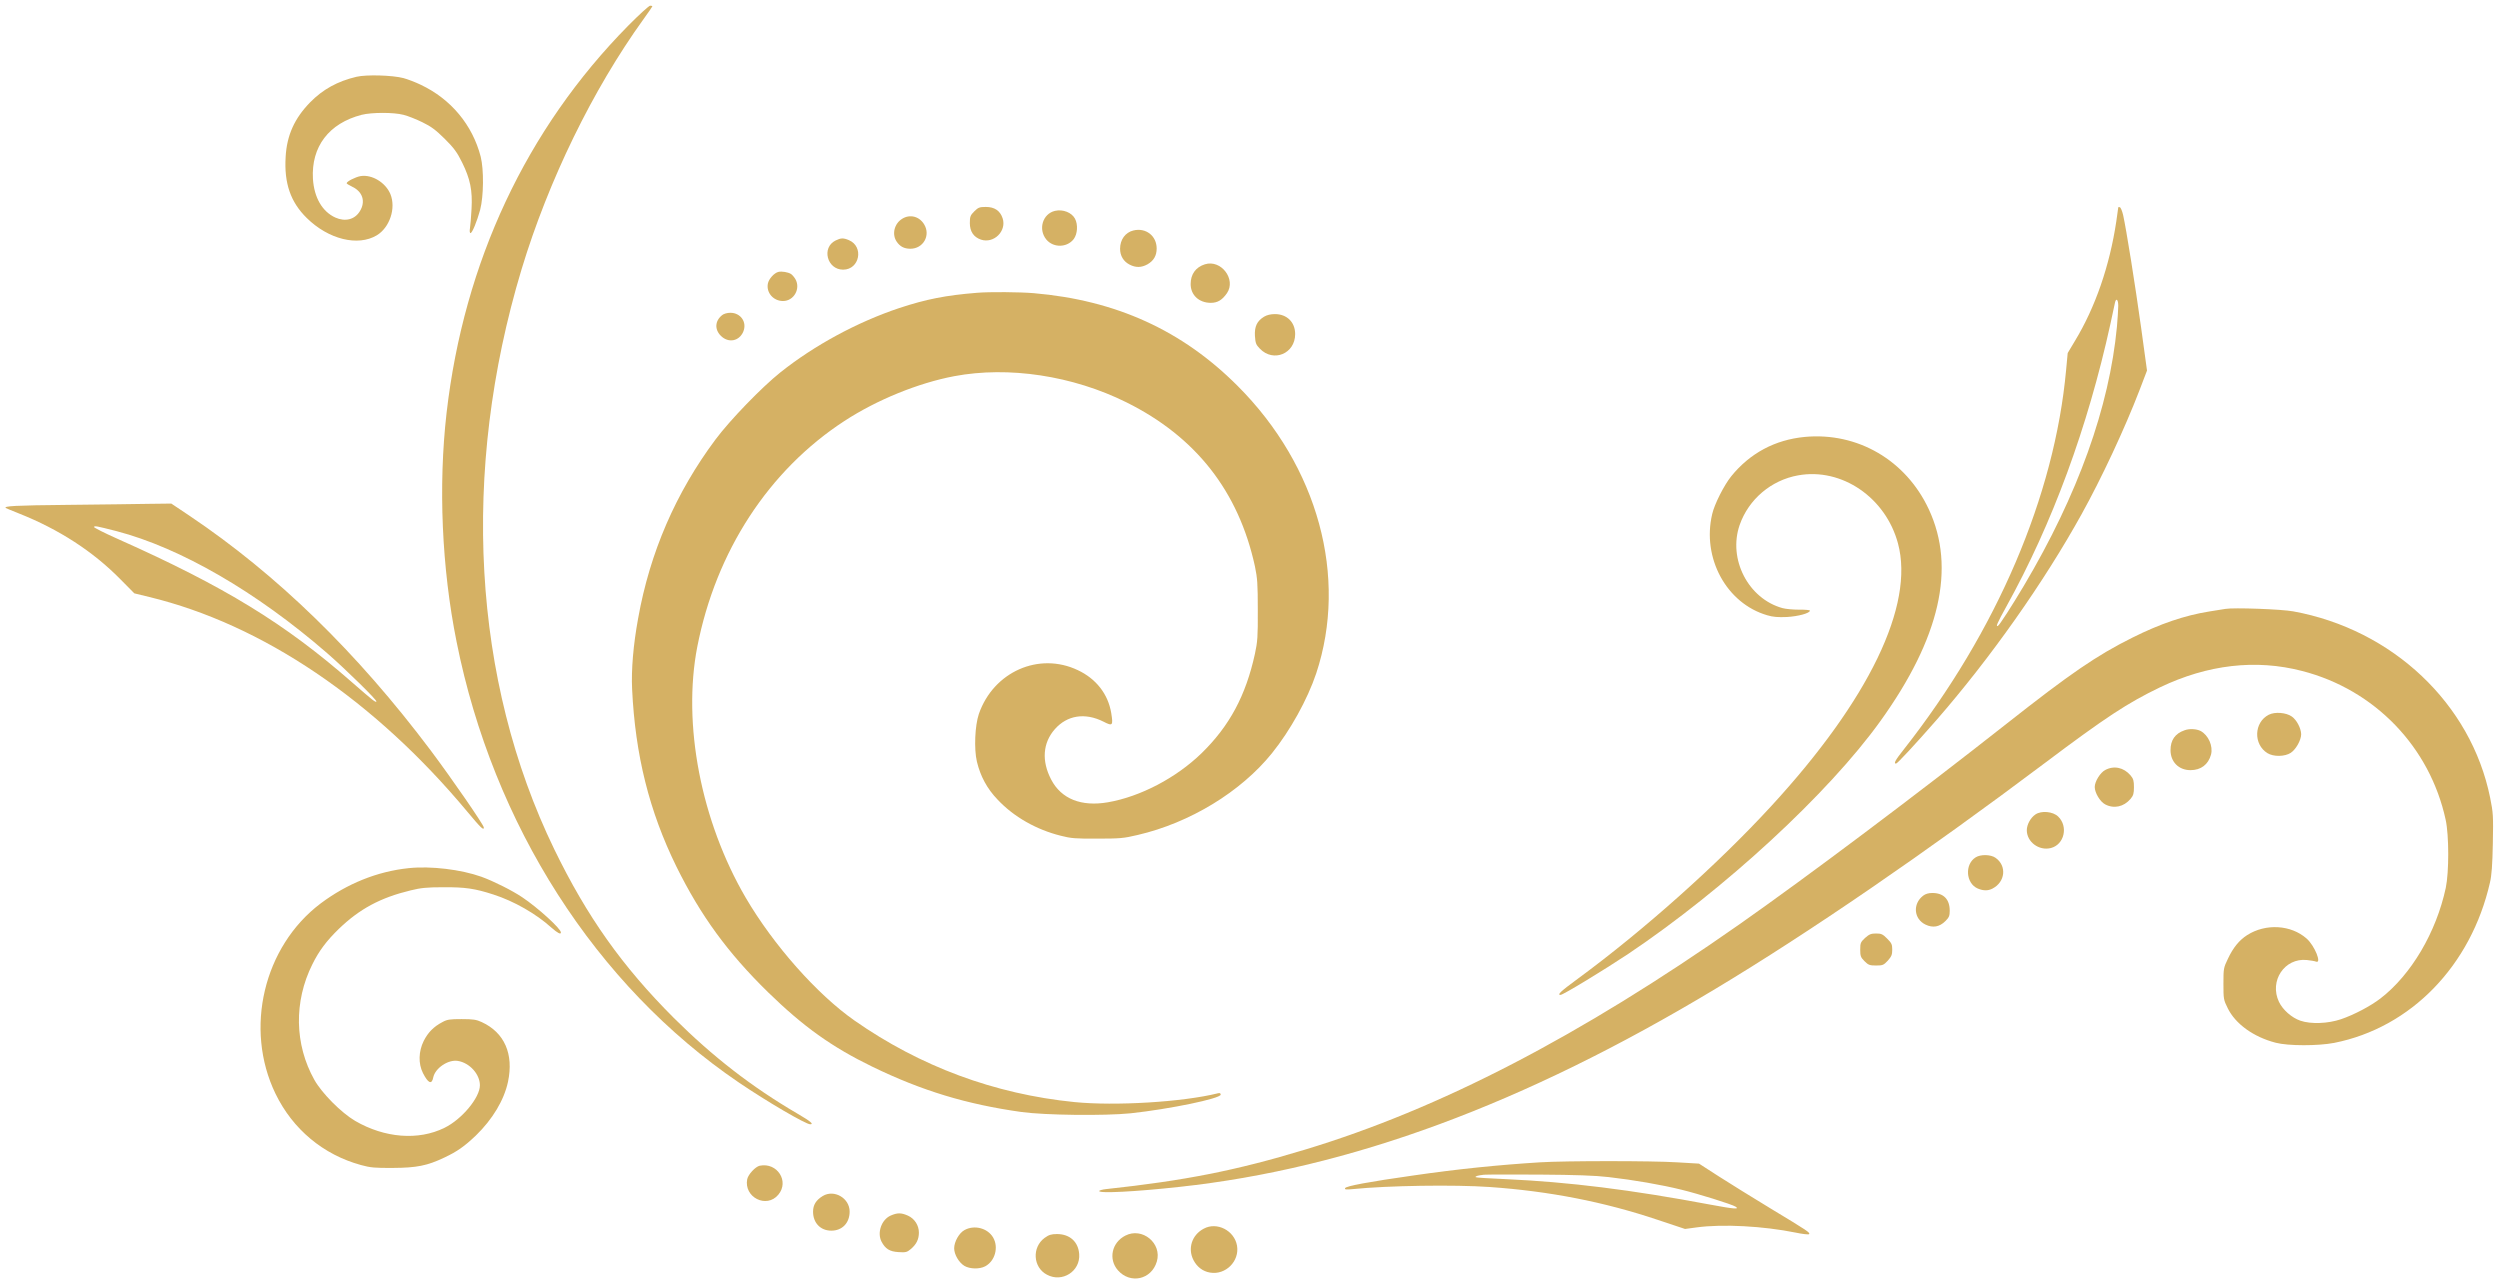 <svg width="201" height="103" viewBox="0 0 201 103" fill="none" xmlns="http://www.w3.org/2000/svg">
<path d="M50.507 2.066C42.324 10.366 37.303 21.061 35.906 33.185C35.233 39.058 35.517 45.656 36.704 51.572C39.645 66.322 47.912 79.224 59.383 87.02C61.652 88.564 64.782 90.392 65.139 90.392C65.454 90.392 65.181 90.161 64.141 89.552C60.423 87.377 57.313 84.961 54.173 81.84C50.034 77.701 47.187 73.687 44.561 68.277C37.975 54.692 37.03 37.924 41.935 21.649C44.099 14.505 47.65 7.214 51.746 1.53C52.135 0.994 52.45 0.532 52.45 0.511C52.45 0.479 52.366 0.458 52.271 0.458C52.177 0.458 51.379 1.183 50.507 2.066Z" fill="#D1A954" fill-opacity="0.9"/>
<path d="M28.658 6.174C27.145 6.531 25.958 7.182 24.929 8.233C23.679 9.515 23.059 10.88 22.965 12.624C22.838 14.736 23.364 16.249 24.656 17.52C26.399 19.244 28.773 19.832 30.297 18.918C31.336 18.287 31.851 16.733 31.389 15.608C31 14.673 29.908 14.011 28.994 14.158C28.574 14.232 27.87 14.589 27.87 14.736C27.87 14.768 28.07 14.894 28.311 15.009C29.162 15.409 29.414 16.207 28.931 16.985C28.521 17.657 27.754 17.846 26.956 17.489C25.906 17.006 25.254 15.881 25.16 14.379C25.013 11.794 26.441 9.914 29.078 9.231C29.876 9.031 31.631 9.021 32.439 9.231C32.786 9.315 33.469 9.588 33.962 9.83C34.677 10.177 35.034 10.45 35.759 11.164C36.505 11.91 36.746 12.236 37.156 13.066C37.807 14.389 37.996 15.304 37.912 16.796C37.881 17.426 37.818 18.13 37.786 18.34C37.744 18.582 37.765 18.739 37.828 18.739C37.965 18.739 38.343 17.825 38.605 16.869C38.889 15.766 38.91 13.644 38.647 12.593C37.986 10.04 36.252 7.96 33.826 6.814C33.416 6.615 32.786 6.373 32.439 6.279C31.567 6.048 29.467 5.984 28.658 6.174Z" fill="#D1A954" fill-opacity="0.9"/>
<path d="M78.332 16.995C78.017 17.31 77.975 17.415 77.975 17.93C77.975 18.613 78.28 19.065 78.868 19.265C79.908 19.611 80.948 18.571 80.612 17.552C80.412 16.943 79.961 16.638 79.267 16.638C78.753 16.638 78.648 16.68 78.332 16.995Z" fill="#D1A954" fill-opacity="0.9"/>
<path d="M170.308 16.68C170.308 16.711 170.235 17.226 170.15 17.804C169.615 21.376 168.459 24.717 166.821 27.417L166.243 28.384L166.117 29.729C165.192 39.878 160.539 50.752 153.06 60.26C152.377 61.122 152.23 61.395 152.44 61.395C152.545 61.395 154.026 59.798 155.707 57.875C160.056 52.874 164.321 46.833 167.367 41.328C168.963 38.449 170.823 34.478 172.031 31.336L172.619 29.792L172.146 26.346C171.674 22.942 170.949 18.392 170.697 17.279C170.623 16.964 170.508 16.69 170.434 16.659C170.371 16.638 170.308 16.648 170.308 16.68ZM170.308 24.591C170.308 24.875 170.256 25.61 170.203 26.251C169.594 32.723 167.062 39.783 162.713 47.106C161.716 48.777 160.781 50.227 160.644 50.311C160.424 50.447 160.571 50.101 161.316 48.756C165.014 42.084 167.85 34.362 169.678 26.041C169.846 25.232 170.014 24.465 170.045 24.328C170.14 23.919 170.308 24.087 170.308 24.591Z" fill="#D1A954" fill-opacity="0.9"/>
<path d="M84.824 16.953C83.826 17.184 83.448 18.445 84.131 19.265C84.698 19.937 85.791 19.916 86.326 19.223C86.631 18.813 86.683 18.067 86.431 17.584C86.169 17.09 85.465 16.806 84.824 16.953Z" fill="#D1A954" fill-opacity="0.9"/>
<path d="M72.545 17.584C71.904 17.972 71.694 18.823 72.082 19.412C72.356 19.821 72.681 19.989 73.175 20C74.225 20.01 74.845 18.928 74.299 18.035C73.91 17.394 73.164 17.205 72.545 17.584Z" fill="#D1A954" fill-opacity="0.9"/>
<path d="M91.127 18.529C90.475 18.687 90.055 19.265 90.055 20C90.055 20.567 90.328 21.019 90.812 21.271C91.316 21.534 91.767 21.523 92.261 21.25C92.755 20.966 92.996 20.557 92.996 19.979C92.996 18.96 92.125 18.287 91.127 18.529Z" fill="#D1A954" fill-opacity="0.9"/>
<path d="M67.177 19.338C66.032 19.905 66.494 21.681 67.786 21.681C69.12 21.681 69.477 19.821 68.248 19.306C67.797 19.117 67.608 19.128 67.177 19.338Z" fill="#D1A954" fill-opacity="0.9"/>
<path d="M96.873 21.25C96.137 21.481 95.728 22.049 95.728 22.837C95.728 23.719 96.389 24.339 97.335 24.349C97.891 24.349 98.259 24.129 98.648 23.572C99.404 22.458 98.175 20.84 96.873 21.25Z" fill="#D1A954" fill-opacity="0.9"/>
<path d="M62.587 21.86C62.24 21.944 61.809 22.427 61.736 22.805C61.599 23.53 62.177 24.202 62.954 24.202C63.837 24.202 64.394 23.194 63.942 22.427C63.847 22.269 63.69 22.091 63.595 22.028C63.364 21.881 62.849 21.796 62.587 21.86Z" fill="#D1A954" fill-opacity="0.9"/>
<path d="M78.553 23.541C76.053 23.74 74.457 24.055 72.293 24.77C68.931 25.894 65.486 27.754 62.744 29.939C61.253 31.126 58.69 33.774 57.524 35.339C54.341 39.605 52.251 44.417 51.305 49.722C50.916 51.845 50.748 53.851 50.822 55.406C51.074 60.712 52.198 65.219 54.383 69.674C56.337 73.624 58.511 76.608 61.757 79.781C64.593 82.544 66.883 84.183 70.15 85.77C74.11 87.692 77.702 88.785 82.125 89.405C84.036 89.667 88.816 89.72 90.896 89.51C94.026 89.174 98.144 88.323 98.144 88.007C98.144 87.892 98.07 87.86 97.913 87.902C95.087 88.606 89.656 88.932 86.379 88.606C79.961 87.965 73.973 85.738 68.7 82.05C65.696 79.949 62.198 75.999 59.961 72.185C56.358 66.018 54.856 58.211 56.063 51.992C57.566 44.322 61.799 37.819 67.891 33.847C70.486 32.156 73.795 30.8 76.725 30.244C81.095 29.424 86.242 30.201 90.56 32.345C96.148 35.118 99.583 39.51 100.896 45.53C101.095 46.497 101.127 46.938 101.127 49.05C101.137 51.183 101.106 51.592 100.896 52.569C100.161 55.932 98.847 58.369 96.621 60.544C94.572 62.54 91.684 64.053 89.068 64.505C86.936 64.872 85.329 64.232 84.52 62.687C83.732 61.185 83.837 59.735 84.803 58.632C85.801 57.497 87.24 57.276 88.721 58.022C89.457 58.401 89.509 58.348 89.341 57.318C89.089 55.806 88.133 54.576 86.662 53.883C83.532 52.391 79.877 54.009 78.7 57.402C78.385 58.337 78.301 60.208 78.543 61.237C78.826 62.414 79.362 63.412 80.213 64.295C81.505 65.671 83.312 66.701 85.287 67.194C86.095 67.404 86.484 67.436 88.217 67.425C90.024 67.425 90.329 67.404 91.474 67.131C95.675 66.154 99.761 63.664 102.261 60.565C103.742 58.726 105.119 56.236 105.822 54.145C108.396 46.392 105.969 37.493 99.509 31.032C95.045 26.556 89.719 24.139 83.123 23.572C82.009 23.477 79.541 23.456 78.553 23.541Z" fill="#D1A954" fill-opacity="0.9"/>
<path d="M58.059 25.337C57.481 25.799 57.44 26.482 57.954 26.997C58.563 27.607 59.435 27.438 59.761 26.661C60.076 25.904 59.551 25.148 58.721 25.148C58.458 25.148 58.185 25.232 58.059 25.337Z" fill="#D1A954" fill-opacity="0.9"/>
<path d="M101.631 25.463C101.064 25.81 100.854 26.251 100.896 27.008C100.938 27.596 100.98 27.712 101.295 28.037C102.387 29.161 104.131 28.436 104.131 26.86C104.131 25.904 103.469 25.253 102.503 25.253C102.167 25.253 101.852 25.327 101.631 25.463Z" fill="#D1A954" fill-opacity="0.9"/>
<path d="M145.098 35.129C142.703 35.36 140.686 36.442 139.184 38.302C138.617 39.006 137.839 40.54 137.661 41.328C136.82 44.868 138.816 48.525 142.094 49.47C142.545 49.607 142.965 49.638 143.669 49.607C144.583 49.554 145.518 49.302 145.518 49.092C145.518 49.05 145.129 49.008 144.657 49.018C144.173 49.018 143.575 48.966 143.312 48.892C140.56 48.136 138.921 44.953 139.867 42.21C140.591 40.141 142.398 38.607 144.573 38.218C148.081 37.587 151.61 40.004 152.598 43.692C153.932 48.672 150.266 56.268 142.409 64.809C138.133 69.464 132.178 74.78 126.873 78.678C125.455 79.718 125.171 79.991 125.465 79.991C125.675 79.991 128.984 77.974 130.896 76.703C138.648 71.502 147.01 63.79 151.18 57.98C155.97 51.319 157.272 45.656 155.077 40.95C153.239 36.999 149.342 34.73 145.098 35.129Z" fill="#D1A954" fill-opacity="0.9"/>
<path d="M5.422 40.592C1.147 40.634 0.286 40.687 0.464 40.844C0.485 40.865 0.958 41.055 1.504 41.275C4.74 42.557 7.481 44.333 9.698 46.591L10.8 47.705L12.008 47.999C21.095 50.206 30.097 56.289 37.565 65.251C38.668 66.575 38.9 66.795 38.9 66.532C38.9 66.333 36.336 62.614 34.635 60.344C28.7 52.444 22.271 46.192 15.233 41.464L13.773 40.487L12.03 40.508C11.063 40.529 8.09 40.561 5.422 40.592ZM9.372 42.704C14.508 44.049 20.601 47.569 26.294 52.507C27.849 53.862 30.349 56.32 30.265 56.404C30.191 56.488 30.055 56.383 28.269 54.828C22.912 50.132 18.027 47.148 9.572 43.377C8.427 42.872 7.523 42.41 7.555 42.368C7.618 42.263 7.723 42.284 9.372 42.704Z" fill="#D1A954" fill-opacity="0.9"/>
<path d="M178.922 48.955C178.775 48.976 178.186 49.071 177.609 49.166C175.655 49.481 173.691 50.143 171.443 51.267C168.575 52.696 166.474 54.135 161.327 58.19C154.058 63.916 145.297 70.493 139.846 74.318C127.01 83.322 115.738 89.163 104.919 92.431C99.373 94.112 95.255 94.921 88.931 95.603C88.627 95.635 88.375 95.709 88.375 95.761C88.375 95.961 91.295 95.814 94.835 95.425C108.522 93.944 122.493 88.785 137.913 79.508C145.424 75.001 154.856 68.529 164.426 61.332C169.289 57.676 171.085 56.499 173.67 55.259C177.493 53.431 181.369 52.979 185.088 53.946C190.928 55.448 195.361 60.05 196.632 65.913C196.905 67.163 196.905 70.115 196.642 71.376C195.876 74.959 193.859 78.373 191.39 80.275C190.602 80.884 189.268 81.588 188.218 81.945C187.168 82.302 185.791 82.355 184.941 82.061C184.247 81.819 183.533 81.189 183.228 80.548C182.43 78.867 183.68 76.997 185.476 77.186C185.77 77.217 186.096 77.27 186.201 77.312C186.695 77.512 186.107 76.041 185.455 75.463C184.195 74.349 182.167 74.234 180.676 75.179C180.035 75.589 179.541 76.188 179.111 77.112C178.775 77.806 178.764 77.89 178.764 79.098C178.764 80.317 178.775 80.39 179.111 81.063C179.73 82.323 181.18 83.374 182.966 83.836C183.964 84.099 186.38 84.099 187.672 83.847C193.827 82.628 198.67 77.648 200.193 70.956C200.329 70.388 200.392 69.516 200.424 67.804C200.466 65.576 200.455 65.366 200.203 64.116C198.67 56.572 192.367 50.615 184.384 49.155C183.428 48.976 179.583 48.84 178.922 48.955Z" fill="#D1A954" fill-opacity="0.9"/>
<path d="M182.409 57.465C181.211 58.075 181.159 59.85 182.304 60.554C182.798 60.859 183.712 60.838 184.184 60.523C184.594 60.25 185.014 59.504 185.014 59.031C185.004 58.558 184.657 57.886 184.268 57.613C183.817 57.287 182.903 57.213 182.409 57.465Z" fill="#D1A954" fill-opacity="0.9"/>
<path d="M175.634 58.716C174.877 58.978 174.51 59.504 174.51 60.313C174.51 61.258 175.172 61.92 176.117 61.92C176.957 61.92 177.546 61.468 177.766 60.67C177.945 59.987 177.556 59.105 176.926 58.768C176.59 58.6 176.022 58.569 175.634 58.716Z" fill="#D1A954" fill-opacity="0.9"/>
<path d="M169.258 61.91C168.858 62.12 168.417 62.834 168.417 63.276C168.417 63.738 168.848 64.463 169.258 64.673C169.961 65.041 170.749 64.873 171.295 64.232C171.527 63.958 171.569 63.79 171.569 63.286C171.569 62.782 171.527 62.614 171.295 62.34C170.749 61.7 169.961 61.532 169.258 61.91Z" fill="#D1A954" fill-opacity="0.9"/>
<path d="M163.648 65.482C163.26 65.745 162.966 66.28 162.955 66.732C162.945 67.688 163.932 68.424 164.888 68.182C165.97 67.909 166.306 66.448 165.476 65.65C165.056 65.24 164.121 65.156 163.648 65.482Z" fill="#D1A954" fill-opacity="0.9"/>
<path d="M158.848 68.928C157.944 69.485 158.049 71.029 159.016 71.439C159.468 71.628 159.846 71.628 160.203 71.439C161.232 70.903 161.358 69.611 160.444 68.97C160.066 68.697 159.247 68.676 158.848 68.928Z" fill="#D1A954" fill-opacity="0.9"/>
<path d="M32.849 69.8C30.338 70.063 27.912 71.04 25.78 72.637C21.2 76.093 19.624 82.702 22.145 87.923C23.532 90.792 25.99 92.84 29.025 93.67C29.792 93.88 30.149 93.912 31.599 93.901C33.5 93.891 34.351 93.723 35.717 93.072C36.746 92.588 37.334 92.178 38.259 91.296C39.603 89.993 40.528 88.449 40.843 86.978C41.316 84.74 40.559 83.017 38.731 82.176C38.301 81.977 38.038 81.935 37.114 81.935C36.168 81.935 35.948 81.966 35.57 82.176C34.866 82.544 34.414 83.006 34.068 83.689C33.647 84.54 33.626 85.517 34.005 86.274C34.425 87.104 34.719 87.23 34.834 86.621C34.992 85.875 36.032 85.171 36.809 85.297C37.765 85.454 38.584 86.368 38.584 87.261C38.584 88.249 37.135 89.993 35.738 90.676C33.637 91.716 30.916 91.496 28.553 90.119C27.429 89.457 25.885 87.902 25.275 86.82C23.679 83.973 23.616 80.527 25.118 77.522C25.643 76.461 26.252 75.641 27.25 74.675C28.91 73.078 30.58 72.174 33.017 71.586C33.836 71.386 34.309 71.334 35.643 71.334C37.418 71.323 38.185 71.439 39.677 71.922C41.316 72.448 43.101 73.467 44.32 74.57C44.834 75.022 45.097 75.158 45.097 74.969C45.097 74.664 43.238 72.973 41.977 72.132C41.158 71.586 39.698 70.851 38.71 70.493C37.061 69.905 34.635 69.611 32.849 69.8Z" fill="#D1A954" fill-opacity="0.9"/>
<path d="M154.615 72.017C153.764 72.679 153.869 73.887 154.814 74.339C155.402 74.622 155.938 74.528 156.411 74.055C156.705 73.761 156.758 73.635 156.758 73.225C156.758 72.3 156.264 71.796 155.36 71.796C155.045 71.796 154.804 71.87 154.615 72.017Z" fill="#D1A954" fill-opacity="0.9"/>
<path d="M149.951 75.41C149.594 75.747 149.562 75.82 149.562 76.356C149.562 76.871 149.604 76.976 149.909 77.281C150.213 77.585 150.318 77.627 150.833 77.627C151.369 77.627 151.442 77.596 151.778 77.239C152.073 76.902 152.136 76.766 152.136 76.356C152.136 75.925 152.083 75.82 151.726 75.463C151.369 75.106 151.264 75.053 150.833 75.053C150.423 75.053 150.287 75.116 149.951 75.41Z" fill="#D1A954" fill-opacity="0.9"/>
<path d="M123.827 93.45C120.465 93.66 117.24 93.986 113.69 94.5C110.055 95.015 108.196 95.362 108.144 95.53C108.102 95.646 108.217 95.656 108.763 95.604C111.589 95.32 116.894 95.236 119.782 95.436C124.562 95.772 128.942 96.623 133.27 98.073L135.476 98.808L136.421 98.682C138.501 98.398 141.789 98.577 144.373 99.102C144.919 99.218 145.402 99.27 145.444 99.228C145.56 99.113 145.381 98.987 142.367 97.169C140.949 96.308 139.079 95.152 138.196 94.584L136.6 93.555L134.814 93.45C132.797 93.324 125.896 93.324 123.827 93.45ZM129.331 94.637C131.348 94.868 133.596 95.257 135.203 95.656C136.537 95.982 139.236 96.822 139.531 97.011C139.909 97.243 139.425 97.211 137.577 96.864C131.096 95.646 126.138 95.036 121.106 94.805C119.782 94.752 118.68 94.679 118.648 94.647C118.574 94.574 118.827 94.5 119.31 94.448C119.541 94.427 121.547 94.427 123.774 94.437C126.673 94.458 128.249 94.511 129.331 94.637Z" fill="#D1A954" fill-opacity="0.9"/>
<path d="M61.085 93.723C60.738 93.796 60.16 94.416 60.076 94.805C59.792 96.265 61.631 97.19 62.576 96.055C63.48 94.984 62.492 93.439 61.085 93.723Z" fill="#D1A954" fill-opacity="0.9"/>
<path d="M66.148 96.16C65.612 96.486 65.37 96.875 65.37 97.421C65.37 98.325 65.969 98.945 66.841 98.945C67.713 98.945 68.311 98.325 68.311 97.411C68.311 96.328 67.061 95.603 66.148 96.16Z" fill="#D1A954" fill-opacity="0.9"/>
<path d="M71.599 97.736C70.864 98.073 70.507 99.113 70.874 99.827C71.179 100.405 71.526 100.626 72.229 100.668C72.828 100.71 72.923 100.678 73.227 100.426C73.679 100.048 73.879 99.638 73.879 99.102C73.879 98.514 73.532 97.978 72.996 97.736C72.45 97.495 72.156 97.495 71.599 97.736Z" fill="#D1A954" fill-opacity="0.9"/>
<path d="M96.778 98.787C95.822 99.291 95.475 100.384 95.959 101.319C96.242 101.865 96.715 102.223 97.293 102.317C98.543 102.527 99.667 101.403 99.457 100.153C99.247 98.934 97.839 98.209 96.778 98.787Z" fill="#D1A954" fill-opacity="0.9"/>
<path d="M77.555 98.892C77.114 99.123 76.715 99.838 76.715 100.363C76.715 100.867 77.104 101.519 77.545 101.781C77.986 102.033 78.742 102.054 79.204 101.813C80.003 101.393 80.307 100.279 79.845 99.491C79.404 98.745 78.354 98.461 77.555 98.892Z" fill="#D1A954" fill-opacity="0.9"/>
<path d="M90.476 99.344C89.383 99.9 89.1 101.235 89.877 102.128C90.875 103.263 92.576 102.884 93.007 101.434C93.448 99.964 91.841 98.64 90.476 99.344Z" fill="#D1A954" fill-opacity="0.9"/>
<path d="M83.994 99.522C82.954 100.279 83.049 101.897 84.173 102.485C85.402 103.147 86.873 102.212 86.767 100.825C86.694 99.838 86.011 99.218 84.982 99.218C84.519 99.218 84.331 99.281 83.994 99.522Z" fill="#D1A954" fill-opacity="0.9"/>
</svg>
